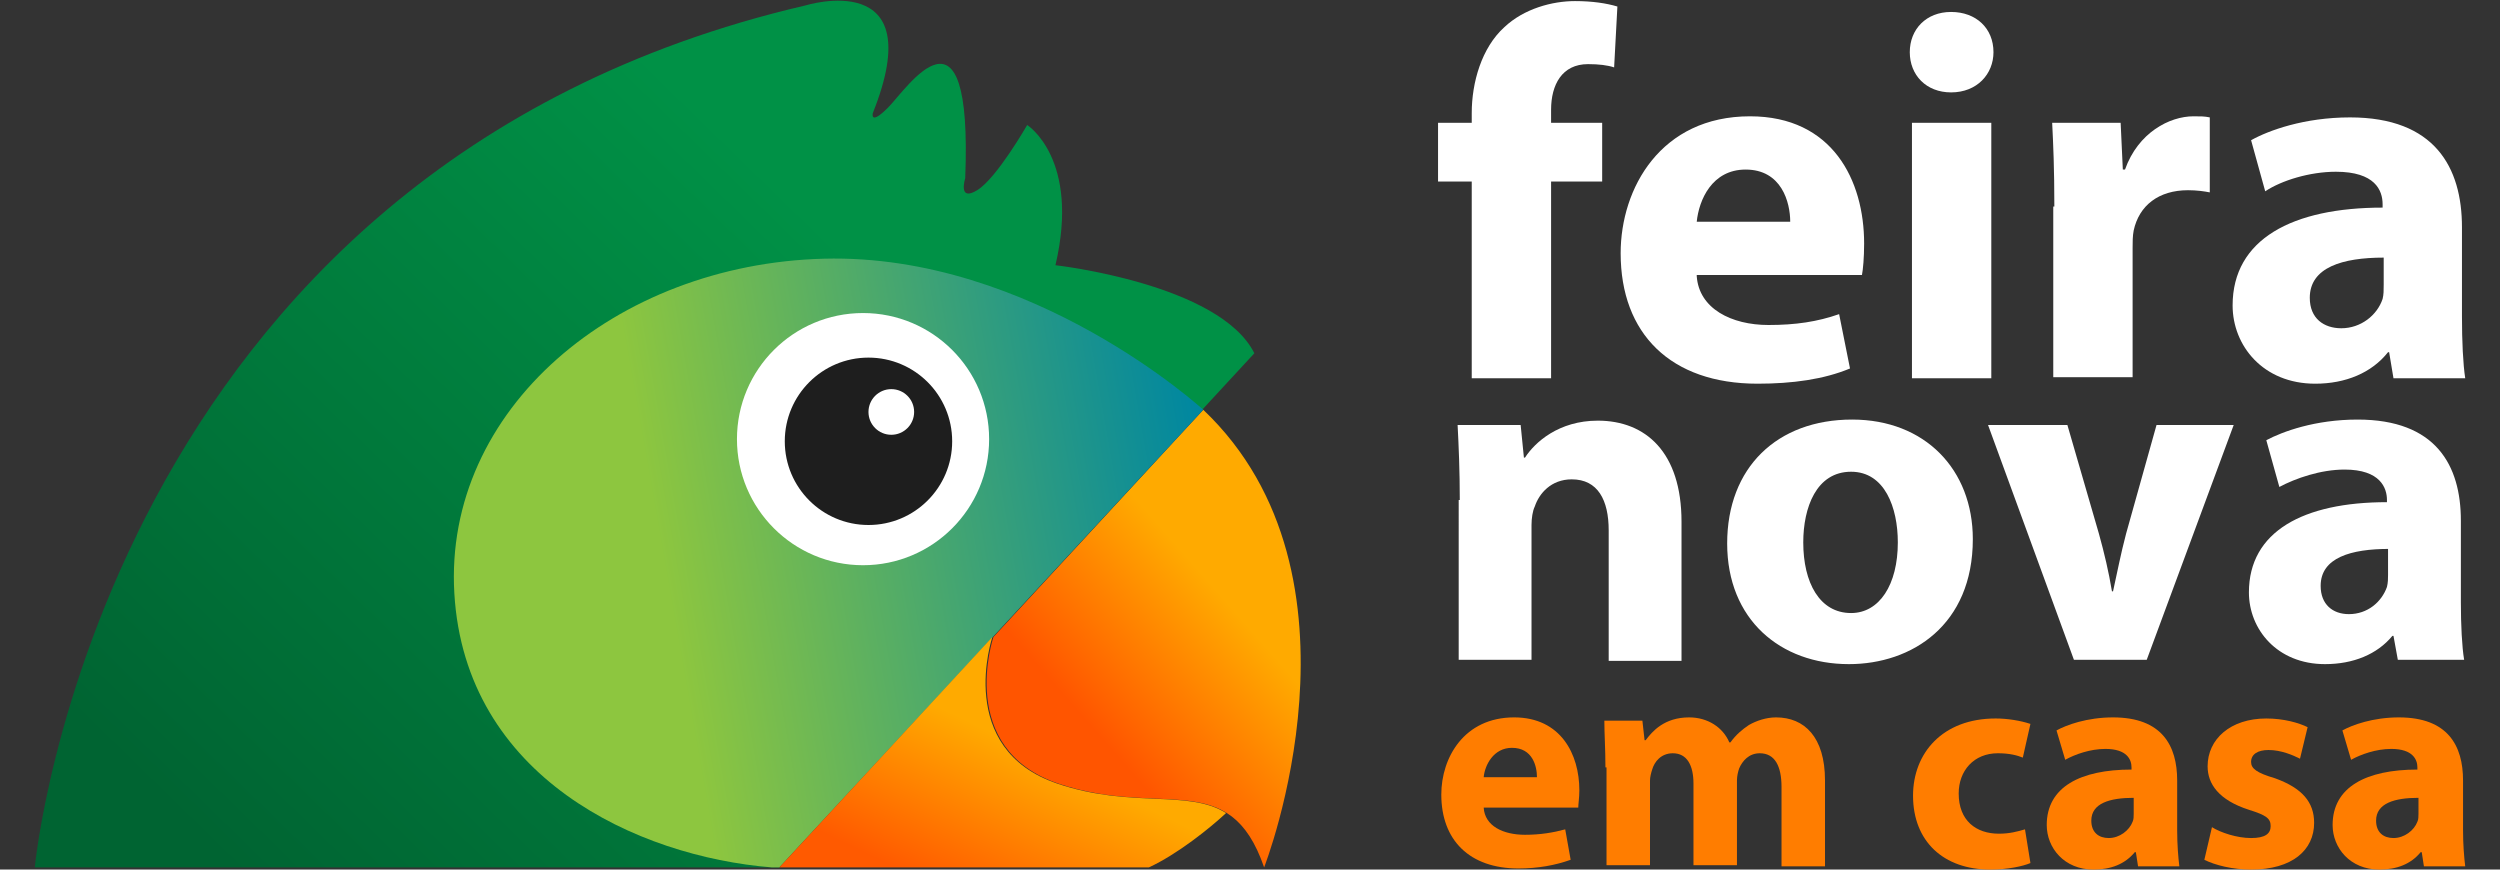 <?xml version="1.0" encoding="utf-8"?>
<!-- Generator: Adobe Illustrator 15.1.0, SVG Export Plug-In  -->
<!DOCTYPE svg PUBLIC "-//W3C//DTD SVG 1.1//EN" "http://www.w3.org/Graphics/SVG/1.1/DTD/svg11.dtd">
<svg version="1.1"
	 xmlns="http://www.w3.org/2000/svg" xmlns:xlink="http://www.w3.org/1999/xlink" xmlns:a="http://ns.adobe.com/AdobeSVGViewerExtensions/3.0/"
	 x="0px" y="0px" width="230px" height="80px" viewBox="-3.2 0 230 80" enable-background="new -3.2 0 230 80" xml:space="preserve"
	>
<rect x="-3.2" y="0" width="230" height="80" fill="#333333" stroke="none"/>
<defs>
</defs>
<linearGradient id="SVGID_1_" gradientUnits="userSpaceOnUse" x1="19.297" y1="81.204" x2="87.85" y2="10.847">
	<stop  offset="0" style="stop-color:#006432"/>
	<stop  offset="0.818" style="stop-color:#009146"/>
</linearGradient>
<path fill="url(#SVGID_1_)" d="M0,79.8c0,0,6-64.2,70.9-79.3c0,0,11.6-3.6,6.2,9.9c0,0-0.3,1.2,1.4-0.5c1.7-1.7,7.8-11.1,7.1,6.5
	c0,0-0.7,2.2,1.1,1.1c1.8-1.1,4.6-6,4.6-6s4.9,3.1,2.6,12.9c0,0,15.1,1.7,18.3,8.1L68.5,79.8H0z"/>
<linearGradient id="SVGID_2_" gradientUnits="userSpaceOnUse" x1="95.939" y1="71.363" x2="115.522" y2="54.166">
	<stop  offset="0.15" style="stop-color:#FF5500"/>
	<stop  offset="0.8" style="stop-color:#FFAA00"/>
</linearGradient>
<path fill="url(#SVGID_2_)" d="M107.5,37.7L88.2,58.6l0,0c0,0-3.5,10.3,6,13.5s15.7-1.6,18.9,7.7C113.1,79.8,123.6,53,107.5,37.7z"
	/>
<linearGradient id="SVGID_3_" gradientUnits="userSpaceOnUse" x1="39.944" y1="56.946" x2="108.111" y2="44.927">
	<stop  offset="0.267" style="stop-color:#8DC63F"/>
	<stop  offset="1" style="stop-color:#0087A0"/>
</linearGradient>
<path fill="url(#SVGID_3_)" d="M107.5,37.7L107.5,37.7c0,0-15.7-14.4-34.9-13.9c-19.2,0.5-35,13.9-34,30.8
	c1,16.9,16.8,24.2,29.2,25.2h0.7L107.5,37.7z"/>
<circle fill="#FFFFFF" cx="76.2" cy="40.4" r="11.6"/>
<circle fill="#1E1E1E" cx="76.7" cy="40.6" r="7.7"/>
<circle fill="#FFFFFF" cx="78.8" cy="37.9" r="2.1"/>
<linearGradient id="SVGID_4_" gradientUnits="userSpaceOnUse" x1="86.231" y1="83.244" x2="97.763" y2="59.388">
	<stop  offset="0" style="stop-color:#FF5A00"/>
	<stop  offset="0.569" style="stop-color:#FFAA00"/>
</linearGradient>
<path fill="url(#SVGID_4_)" d="M102.5,79.8c2.6-1.2,5.6-3.6,7.1-5c-3.5-2.2-8.7-0.4-15.5-2.7c-9.5-3.2-6-13.5-6-13.5L68.5,79.8h0
	H102.5z"/>
<path fill="#FFFFFF" d="M132.2,34.8V16.7h-3.1v-5.4h3.1v-0.9c0-2.8,0.9-6,3-7.9c1.8-1.7,4.4-2.4,6.5-2.4c1.6,0,2.9,0.2,3.9,0.5
	l-0.3,5.6c-0.6-0.2-1.4-0.3-2.4-0.3c-2.4,0-3.4,1.9-3.4,4.2v1.2h4.7v5.4h-4.7v18.1H132.2z"/>
<path fill="#FFFFFF" d="M152.9,25.4c0.2,3,3.2,4.5,6.6,4.5c2.5,0,4.5-0.3,6.5-1l1,5c-2.4,1-5.3,1.4-8.5,1.4c-8,0-12.6-4.6-12.6-12
	c0-6,3.7-12.6,11.9-12.6c7.6,0,10.5,5.9,10.5,11.7c0,1.3-0.1,2.4-0.2,2.9H152.9z M161.5,20.4c0-1.8-0.8-4.8-4.1-4.8
	c-3.1,0-4.3,2.8-4.5,4.8H161.5z"/>
<path fill="#FFFFFF" d="M180.2,4.8c0,2-1.5,3.7-3.9,3.7c-2.3,0-3.8-1.6-3.8-3.7c0-2.1,1.5-3.7,3.8-3.7S180.2,2.6,180.2,4.8z
	 M172.7,34.8V11.3h7.3v23.5H172.7z"/>
<path fill="#FFFFFF" d="M185.8,19c0-3.5-0.1-5.7-0.2-7.7h6.3l0.2,4.3h0.2c1.2-3.4,4.1-4.9,6.3-4.9c0.7,0,1,0,1.5,0.1v6.9
	c-0.5-0.1-1.2-0.2-2-0.2c-2.7,0-4.5,1.4-5,3.7c-0.1,0.5-0.1,1.1-0.1,1.6v11.9h-7.3V19z"/>
<path fill="#FFFFFF" d="M217,34.8l-0.4-2.4h-0.1c-1.5,1.9-3.9,2.9-6.7,2.9c-4.8,0-7.6-3.5-7.6-7.2c0-6.1,5.5-9,13.8-9v-0.3
	c0-1.3-0.7-3-4.3-3c-2.4,0-5,0.8-6.5,1.8l-1.3-4.7c1.6-0.9,4.9-2.1,9.1-2.1c7.8,0,10.3,4.6,10.3,10.1v8.2c0,2.3,0.1,4.4,0.3,5.7H217
	z M216.1,23.7c-3.8,0-6.8,0.9-6.8,3.7c0,1.9,1.3,2.8,2.9,2.8c1.8,0,3.3-1.2,3.8-2.7c0.1-0.4,0.1-0.8,0.1-1.3V23.7z"/>
<path fill="#FFFFFF" d="M131.1,46c0-2.7-0.1-5-0.2-6.9h5.8l0.3,3h0.1c0.9-1.4,3.1-3.4,6.7-3.4c4.4,0,7.7,2.9,7.7,9.3v12.8h-6.7v-12
	c0-2.8-1-4.7-3.4-4.7c-1.9,0-3,1.3-3.4,2.5c-0.2,0.4-0.3,1.1-0.3,1.7v12.4h-6.7V46z"/>
<path fill="#FFFFFF" d="M178.3,49.6c0,7.9-5.6,11.5-11.4,11.5c-6.3,0-11.2-4.1-11.2-11.1s4.6-11.4,11.5-11.4
	C173.9,38.6,178.3,43.2,178.3,49.6z M162.7,49.9c0,3.7,1.5,6.5,4.4,6.5c2.6,0,4.3-2.6,4.3-6.5c0-3.2-1.2-6.5-4.3-6.5
	C163.9,43.4,162.7,46.7,162.7,49.9z"/>
<path fill="#FFFFFF" d="M187,39.1l2.9,10c0.5,1.8,0.9,3.5,1.2,5.3h0.1c0.4-1.8,0.7-3.4,1.2-5.3l2.8-10h7.1l-8,21.6h-6.7l-7.9-21.6
	L187,39.1z"/>
<path fill="#FFFFFF" d="M217.4,60.7l-0.4-2.2h-0.1c-1.4,1.7-3.6,2.6-6.2,2.6c-4.4,0-7-3.2-7-6.6c0-5.6,5-8.3,12.7-8.3V46
	c0-1.1-0.6-2.8-3.9-2.8c-2.2,0-4.5,0.8-6,1.6l-1.2-4.3c1.5-0.8,4.5-1.9,8.4-1.9c7.2,0,9.5,4.2,9.5,9.3v7.5c0,2.1,0.1,4.1,0.3,5.3
	H217.4z M216.6,50.5c-3.5,0-6.3,0.8-6.3,3.4c0,1.7,1.1,2.6,2.6,2.6c1.7,0,3-1.1,3.5-2.5c0.1-0.4,0.1-0.8,0.1-1.1V50.5z"/>
<path fill="#FF7D00" d="M133.3,74.3c0.1,1.7,1.8,2.5,3.8,2.5c1.4,0,2.6-0.2,3.7-0.5l0.5,2.8c-1.4,0.5-3,0.8-4.8,0.8
	c-4.5,0-7.1-2.6-7.1-6.8c0-3.4,2.1-7.1,6.7-7.1c4.3,0,6,3.4,6,6.7c0,0.7-0.1,1.3-0.1,1.6H133.3z M138.2,71.5c0-1-0.4-2.7-2.3-2.7
	c-1.7,0-2.5,1.6-2.6,2.7H138.2z"/>
<path fill="#FF7D00" d="M144.5,70.6c0-1.7-0.1-3.1-0.1-4.3h3.5l0.2,1.8h0.1c0.6-0.8,1.7-2.1,4-2.1c1.7,0,3.1,0.9,3.7,2.3h0.1
	c0.5-0.7,1.1-1.2,1.7-1.6c0.7-0.4,1.6-0.7,2.5-0.7c2.6,0,4.5,1.8,4.5,5.8v7.9h-4v-7.3c0-1.9-0.6-3.1-2-3.1c-1,0-1.6,0.7-1.9,1.4
	c-0.1,0.3-0.2,0.7-0.2,1.1v7.8h-4v-7.5c0-1.7-0.6-2.8-1.9-2.8c-1.1,0-1.7,0.8-1.9,1.5c-0.1,0.3-0.2,0.7-0.2,1v7.8h-4V70.6z"/>
<path fill="#FF7D00" d="M183.6,79.4c-0.7,0.3-2.1,0.6-3.7,0.6c-4.3,0-7.1-2.6-7.1-6.8c0-3.9,2.7-7.1,7.6-7.1c1.1,0,2.3,0.2,3.2,0.5
	l-0.7,3.1c-0.5-0.2-1.2-0.4-2.3-0.4c-2.2,0-3.6,1.6-3.6,3.7c0,2.5,1.6,3.7,3.7,3.7c1,0,1.7-0.2,2.4-0.4L183.6,79.4z"/>
<path fill="#FF7D00" d="M193.5,79.7l-0.2-1.3h-0.1c-0.9,1.1-2.2,1.6-3.8,1.6c-2.7,0-4.3-2-4.3-4.1c0-3.5,3.1-5.1,7.8-5.1v-0.2
	c0-0.7-0.4-1.7-2.4-1.7c-1.4,0-2.8,0.5-3.7,1l-0.8-2.7c0.9-0.5,2.8-1.2,5.2-1.2c4.5,0,5.9,2.6,5.9,5.8v4.6c0,1.3,0.1,2.5,0.2,3.3
	H193.5z M193.1,73.4c-2.2,0-3.9,0.5-3.9,2.1c0,1.1,0.7,1.6,1.6,1.6c1,0,1.9-0.7,2.2-1.5c0.1-0.2,0.1-0.5,0.1-0.7V73.4z"/>
<path fill="#FF7D00" d="M200.3,76.1c0.8,0.5,2.3,1,3.6,1c1.3,0,1.8-0.4,1.8-1.1c0-0.7-0.4-1-2-1.5c-2.8-0.9-3.8-2.4-3.8-4
	c0-2.5,2.1-4.4,5.4-4.4c1.6,0,3,0.4,3.8,0.8l-0.7,2.9c-0.6-0.3-1.7-0.8-2.9-0.8c-1,0-1.6,0.4-1.6,1.1c0,0.6,0.5,1,2.2,1.5
	c2.5,0.9,3.6,2.2,3.6,4.1c0,2.5-2,4.3-5.8,4.3c-1.7,0-3.3-0.4-4.3-0.9L200.3,76.1z"/>
<path fill="#FF7D00" d="M219.8,79.7l-0.2-1.3h-0.1c-0.9,1.1-2.2,1.6-3.8,1.6c-2.7,0-4.3-2-4.3-4.1c0-3.5,3.1-5.1,7.8-5.1v-0.2
	c0-0.7-0.4-1.7-2.4-1.7c-1.4,0-2.8,0.5-3.7,1l-0.8-2.7c0.9-0.5,2.8-1.2,5.2-1.2c4.5,0,5.9,2.6,5.9,5.8v4.6c0,1.3,0.1,2.5,0.2,3.3
	H219.8z M219.3,73.4c-2.2,0-3.9,0.5-3.9,2.1c0,1.1,0.7,1.6,1.6,1.6c1,0,1.9-0.7,2.2-1.5c0.1-0.2,0.1-0.5,0.1-0.7V73.4z"/>
</svg>
